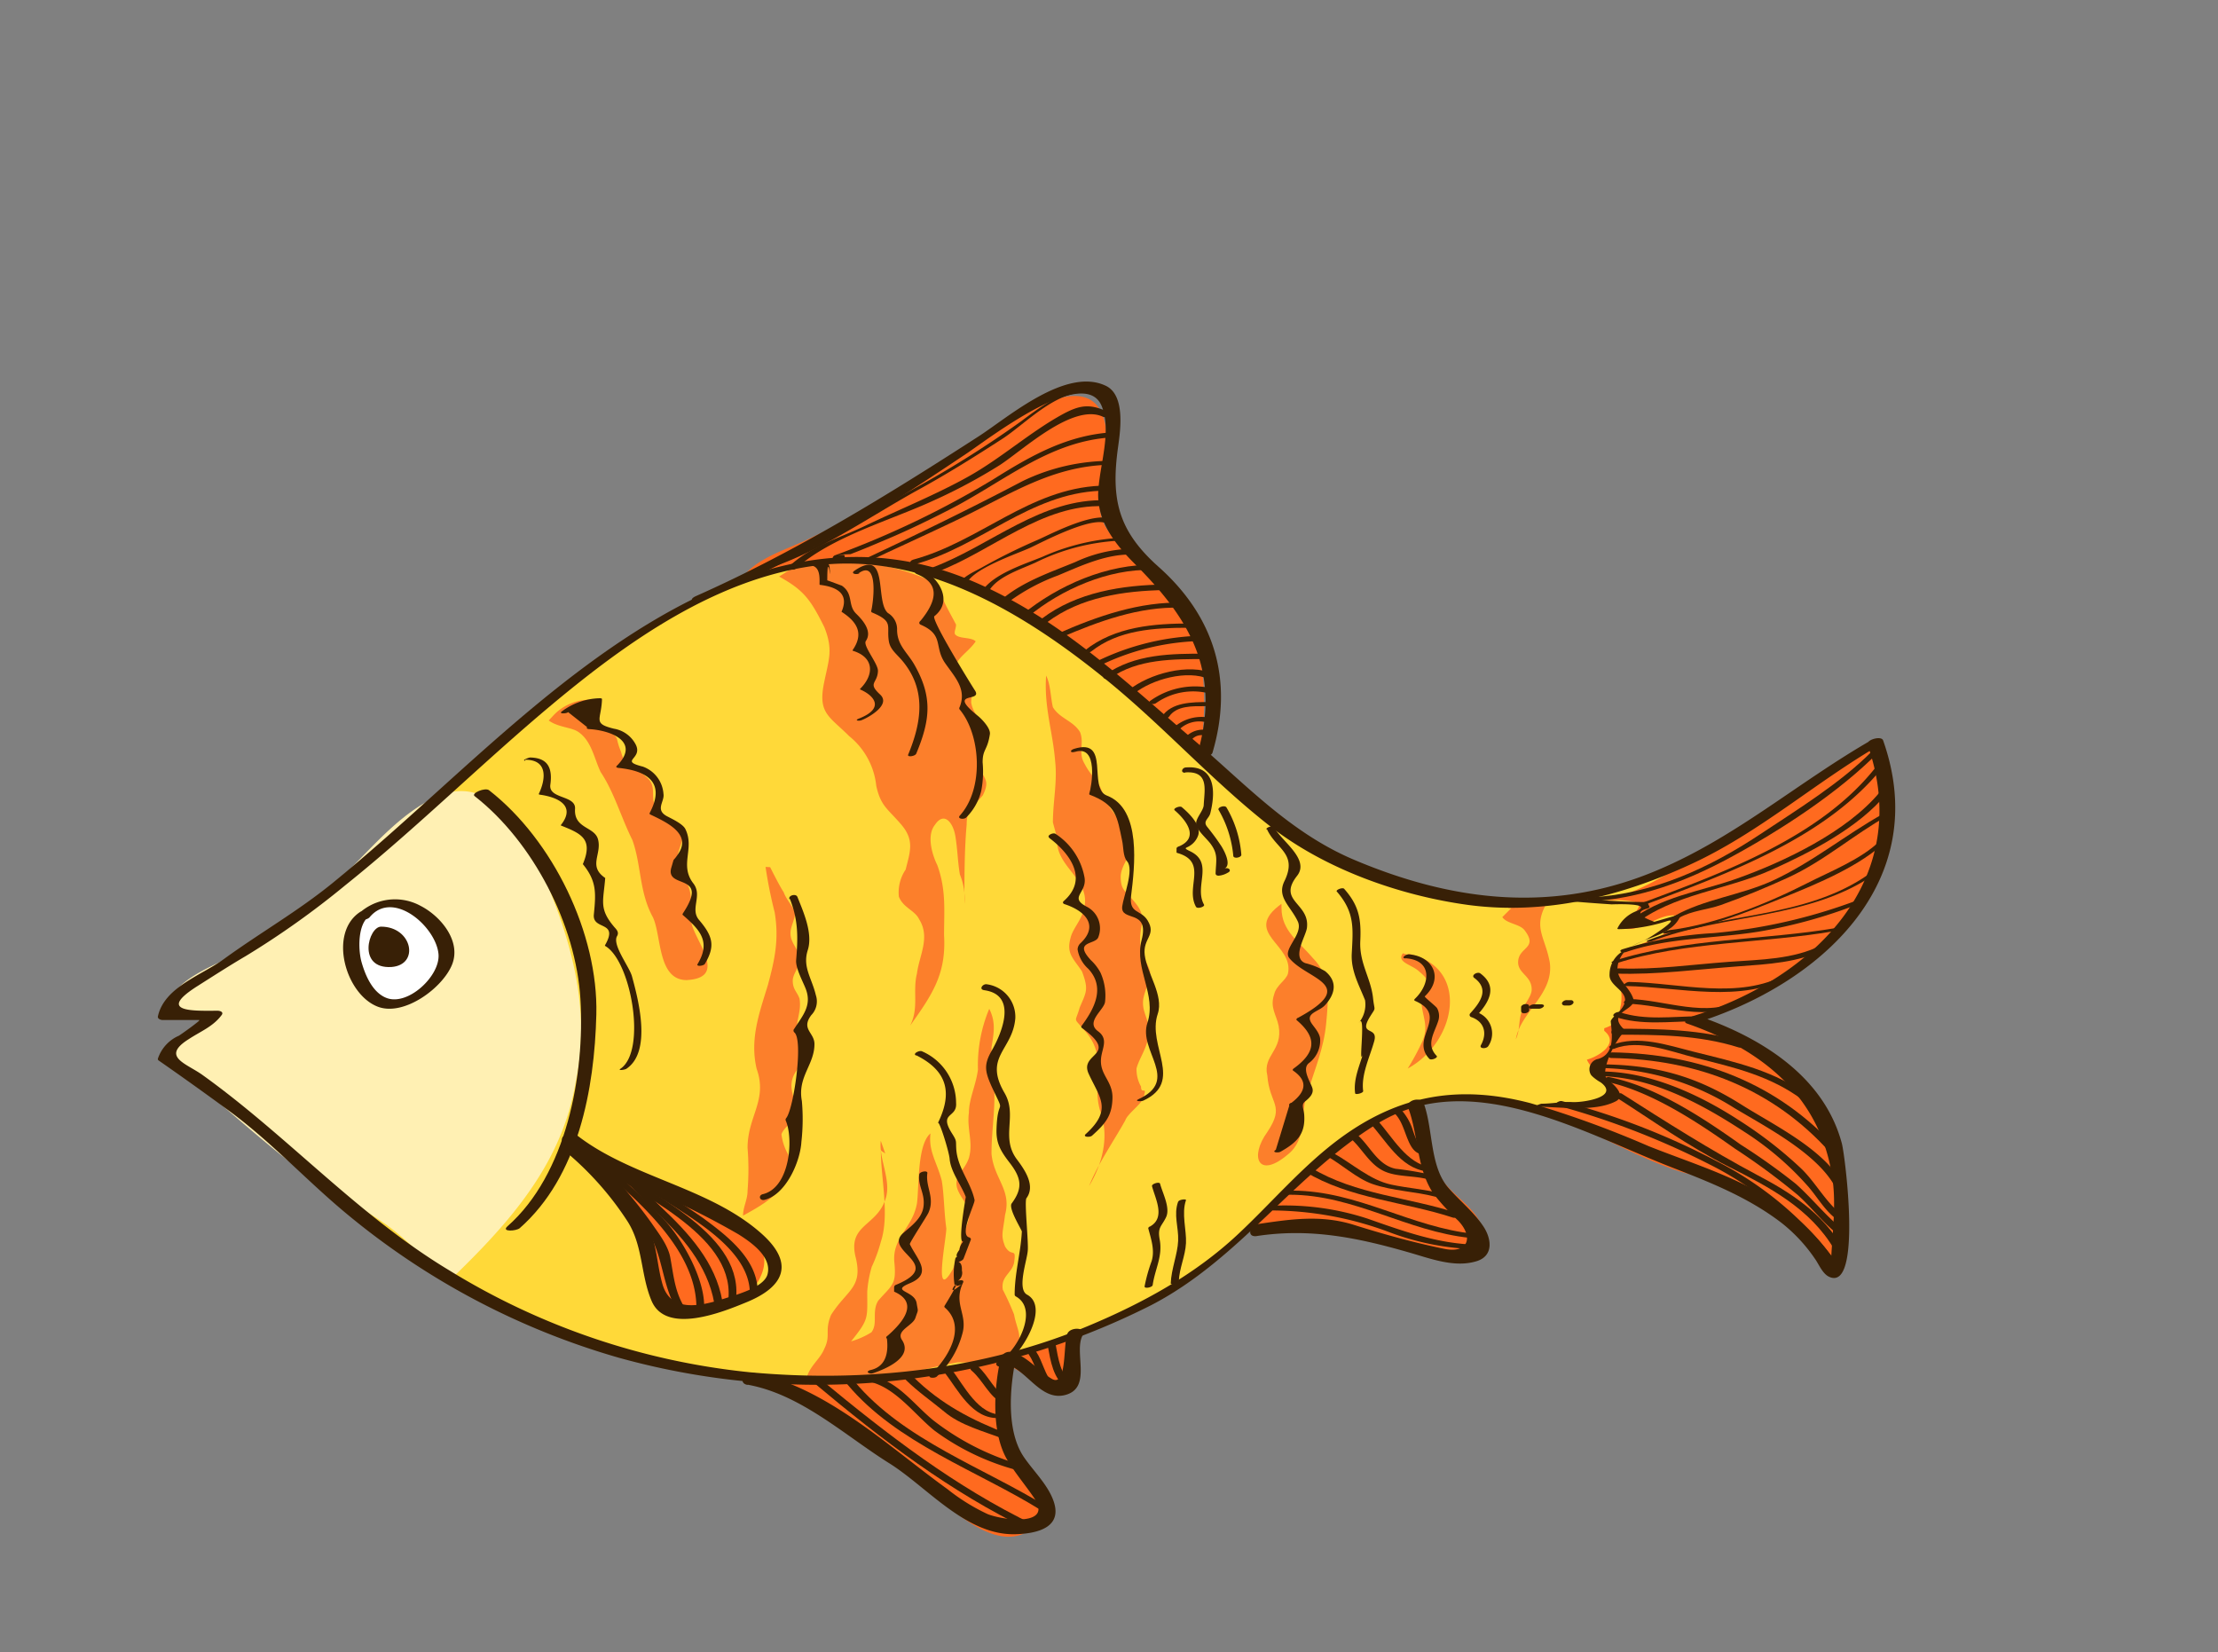 <svg id="layer1" xmlns="http://www.w3.org/2000/svg" viewBox="0 0 274.86 204.72"><rect x="0" y="0" width="274.86" height="204.72" fill="#808080" stroke="none"/><defs><style>.cls-1{fill:#ff6a1f;}.cls-2{fill:#ffd939;}.cls-3{fill:#fff0b3;}.cls-4{fill:#fc7f2b;}.cls-5{fill:#fff;}.cls-6{fill:#382006;}</style></defs><path class="cls-1" d="M92.3,71.19c2-2.27,5.51-3.2,8.11-4.5,7.46-3.57,14.6-7.11,21.42-12,5.84-4.54,16.22-10.7,15.25,1.63-.33,2.92-1.62,6.5,0,9.09s5.19,4.55,7.14,6.82c5.84,6.81,5.51,14.93,4.21,23.36h0c-2.27-.64-4.86-3.24-7.13-4.54-4.55-2.27-8.12-5.84-12.33-8.76a67.76,67.76,0,0,0-23.28-10.06c-4.22-1-7.89-1-12.89-1v.15h1.12Z"/><path class="cls-1" d="M91.65,169.92c7.14-.32,13.95-.65,20.77-2.27a68.89,68.89,0,0,0,14-4.22c1.3-.65,4.22-2.92,5.52-1.62,1.29,1,.32,4.87.32,6.17,0,1.94.32,3.57-1.3,3.89S126,169.6,124.75,169c-.65,3.89-1,7.14,1,10.71,1.3,2.92,5.52,8.11,1,10.38-3.89,1.62-8.76-2.92-11.68-5.52-3.24-2.91-6.81-6.16-10.71-8.43-3.89-2.6-8.11-4.22-12.33-6.17a1.19,1.19,0,0,0,.33,1Z"/><path class="cls-1" d="M153.63,152.73c6.16-2.28,16.22-.33,22.06,1.94,2.27,1,6.49,2.6,7.79-.65,1.3-2.92-2.6-5.19-4.22-7.13-4.22-4.55-.32-14.61-9.41-10.39A33.71,33.71,0,0,0,154,152.08Z"/><path class="cls-2" d="M232.37,92c-4.39,2.45-13.24,9-17.13,11.46-7,4.09-14.79,7.36-22.58,8.18-4.67.82-14,.07-19.86-2.38C157.64,103.85,157,100.45,147,92c-15-14.77-34.11-28.48-55.18-20-24.08,9.49-41.15,34.17-63.22,46.83-3.32,2.66-7.88,3.62-8,6.62h6c-1,2-5.89,3-6,5.44,0,0,9,6.41,13,9.58a102.4,102.4,0,0,0,30.1,22.19c26.08,12.66,61.83,11.13,85.9-5.75,10-7.38,16.4-19,28.29-20.66,5.17-1.74,17.2,2.76,22.31,4.91,11.65,4.9,17.08,5.91,23.3,11.64,4.67,4.91,4.06,9.25,4.66-2.45.82-15.83-11.06-21.44-18.35-23.91C224.7,122.08,239.13,109.67,232.37,92Z"/><path class="cls-3" d="M20.65,125c.84-4.2,7.56-5.82,10.64-7.78,4.48-2.8,8.12-6.13,12.05-9.49,3.08-3.08,6.44-7,10.64-8.94,7.84-3.64,12.32,6.73,14.56,12.61,2.8,7.28,4.48,14.84,2.8,22.69-1.68,10.08-8.12,17.36-15.4,24.37-3.08-2-5.32-4.77-8.12-6.73s-5.89-3.64-8.69-5.32c-5.88-4.2-11.48-9.52-17.08-14-3.64-2.8,1.4-3.77,3.36-6.85a24,24,0,0,0-4.48-.13h.56Z"/><path class="cls-4" d="M68,89.28c1.12.84,2.8.84,3.64,1.4,1.68,1.12,2,3.36,2.8,5,1.68,2.52,2.52,5.6,3.92,8.4,1.12,3.08.84,6.45,2.52,9.53,1.12,2.24.56,7.84,4.21,7.84,5.32-.28.84-5,.56-7.28-.29-1.4.28-2.52-.29-4.2-.55-1.4-1.39-2-1.39-3.93.27-1.4,1.12-2.51.27-3.64s-2.52-1.12-3.08-2.52.28-2.52-1.12-3.64c-1.4-1.4-2.52-.84-3.08-3.08-.84-2,0-1.4-1.68-2.8-1.68-1.12-2.52-1.12-2-3.64a6.14,6.14,0,0,0-4.76,2Z"/><path class="cls-4" d="M94.87,107.43A55.72,55.72,0,0,0,96,113.06c.56,3.36,0,5.89-.84,9-1.12,3.64-2.24,6.73-1.4,10.37,1.4,3.92-1.12,5.89-1.12,9.81a33.69,33.69,0,0,1,0,5.32c0,1.12-.56,2-.56,3.08,3.08-1.68,6.44-3.63,5.6-7.56a6.69,6.69,0,0,1-.84-2.52c.28-.84,1.4-1.4,1.68-2.52.28-1.68-.84-2.8-.28-4.48.28-.84,1.12-1.68,1.4-2.52,0-1.12-.84-1.68-.84-2.8-.28-1.68.56-2.8.28-4.48-.28-.84-.84-1.12-.84-2.24,0-.84.84-1.68.84-2.52,0-1.4-1.12-2-1.12-3.36,0-.84.56-1.68.56-2.52-.28-.84-1.12-1.71-1.4-2.55-.56-.84-1.68-3.11-1.68-3.11Z"/><path class="cls-4" d="M96.55,71.45c3.08,1.68,3.92,2.89,5.6,6.26,1.12,2.8.56,4,0,6.76-.84,3.93.56,4.23,3.08,6.75a9.12,9.12,0,0,1,3.36,6.17c.56,2.52,1.4,2.81,3.08,4.77s1.12,3.36.56,5.6a5.05,5.05,0,0,0-.84,3.36c.56,1.4,2,1.69,2.52,2.81,1.4,2.24,0,4.48-.28,6.72-.56,2.24.28,4.2-.84,6.44,2.8-3.92,4.48-6.44,4.2-11.2,0-3.08.28-5.6-.84-8.69-.56-1.12-1.4-3.63-.28-5,1.12-1.68,2.24-.28,2.52,1.41s.28,3.08.56,4.75a7.75,7.75,0,0,1,.56,3.65c0-3.09,0-6.73.28-9.81,0-2,.84-2.24,2-3.64,1.12-2.24-.28-2-.28-3.92,0-1.4,1.12-2.52.84-3.92-.56-1.4-1.68-2-2-3.64,0-.84.28-1.4,0-2s-1.4-.56-1.68-1.12c-1.12-2,1.12-2.8,2.24-4.48-.56-.56-2-.28-2.52-.84-.28-.28.28-1.12,0-1.4-.56-1.12-2.24-3.92-2-4.76a27.43,27.43,0,0,0-9-2.71c-2.52-.28-7.84-.34-9.8.66h.56Z"/><path class="cls-4" d="M131,103.84c-.28,3.64,4.2,5,3.36,8.69-.28,1.4-1.4,2.52-1.68,3.64-.56,2,.28,2.52,1.4,4.2.84,2.24.56,2.52-.28,4.48-.56,2-.84,1.12.56,2.8,3.08,3.36.84,6.44,2,10.08,1.12,3.08.28,6.44-1.4,9.25,1.12-2.81,3.08-5.61,4.48-8.13.28-.84,2-2,2.24-2.8.56-1.68-.28-.28-.28-1.4a4.34,4.34,0,0,1-.56-2.24c.28-1.12,1.12-2.24,1.4-3.64.56-2.24-.84-3.08-.56-5,.28-1.4.84-2,.84-3.36-.28-1.12-1.12-2-1.12-2.8-.56-2.8,1.12-3.64-.84-5.88-1.12-1.4-1.68-1.4-1.68-3.08,0-1.41,1.4-2.81,1.4-3.93-.28-2-3.08-4.48-3.64-6.44-.56-1.68-1.4-2-2.24-3.64-.84-1.4,0-2.52-.56-3.92-.84-1.4-2.52-1.68-3.36-3.08-.28-1.12-.28-2.8-.84-3.92-.28,3.92.84,7,1.12,10.64.28,2.52-.28,5-.28,7.56Z"/><path class="cls-4" d="M109.15,141.37c-.28,2.24,1.4,5,.56,7.28-1.12,3.37-4.76,3.09-3.64,7.29.84,3.64-1.12,3.92-3.08,7-.84,2,0,2.52-.84,4.2-.56,1.4-2,2.24-2.24,3.92,5.06-.27,8.08.36,11.76-.56a63.49,63.49,0,0,1,7-1.68c2.24,0,5.88.28,7.29-2,.83-1.12,0-2.24-.29-3.92a32.85,32.85,0,0,0-1.4-3.08c-.27-1.68,1.12-2,1.4-3.36.29-2-.28-.56-1.12-2-.55-1.4-.28-1.68,0-3.92.84-3.09-1.4-4.49-1.68-7.57,0-3.08.57-5.88.28-9,0-1.4-.28-2.52-.28-4.2.28-1.68.57-3.08-.28-4.76a18.09,18.09,0,0,0-1.4,7.56c-.28,2-1.12,3.64-1.12,5.32-.28,2,.56,3.64,0,5.6-.56,1.68-2,2.25-1.4,3.92.84,2,2,2,1.12,4.49-.56,1.4-1.12,3.92-1.68,5.32-2.52,4.48-.84-3.64-.84-5-.28-2-.28-4.21-.56-5.89-.56-2.24-1.68-3.64-1.4-5.88-1.68,1.4-1.4,6.72-1.68,8.69-.56,3.08-3.08,4.2-2.8,7.28.28,2.8-.28,2.8-2,4.76-.84,1.4,0,2.8-.84,3.92a10,10,0,0,1-2.52,1.12c2.24-2.8,2-2.8,2-6.16a14.45,14.45,0,0,1,.56-3.08,18.47,18.47,0,0,0,1.12-3.08c1.12-3.36,0-7.85,0-11.49,0,.28.28.28.56.56Z"/><path class="cls-4" d="M158.8,112c-5,3.64,1.64,5,.8,8.68-.28.84-1.42,1.4-1.7,2.52-.56,1.68.27,2.52.55,3.92.56,3.08-2,3.64-1.4,6.16.28,3.64,2.24,3.64,0,7-2.24,3.08-1.12,5.88,2.52,2.8,2.53-2,1.4-5,2.53-7.84.84-2.8,1.95-5.32,2.24-8.4s.59-5.88-1.65-8.12c-1.68-2-3.88-3.36-3.88-6.16Z"/><path class="cls-4" d="M173.85,118.13c-.84,1.12,1.12,1.4,2,2.24,2,1.68.56,1.4.28,3.36,0,2.24,1.12,3.36,0,5.6a30.54,30.54,0,0,1-1.68,3.08c6.16-3.36,7.84-12.88-.28-14.28a.87.87,0,0,1,.56.28Z"/><path class="cls-4" d="M186.17,113.65c.56.84,2.24.84,2.8,1.68,1.68,2.24-.84,2-.84,3.92,0,1.4,1.68,1.68,1.68,3.36,0,.84-.84,1.68-1.12,2.52-.56,1.12-.28,2.52-.84,3.64.56-3.36,4.76-5.6,4.2-9.52-.56-3.08-2-4.2-.56-7a9.15,9.15,0,0,0-4.76,0c0,.28.28.28.56.28Z"/><path class="cls-1" d="M196.8,110.54c2,2.27,7.62-1,9.89-2.27A116.36,116.36,0,0,0,225.1,96.91c2.59-1.62,4.82-3.24,7.42-4.86,1,2.27.95,5.51.95,7.78a17.59,17.59,0,0,1-2.61,10.71c-4.54,7.47-12.33,12.33-20.12,15.58,6.16,3.24,13.3,6.16,16.22,13.3,1.62,3.9,2.27,13.63.65,17.85-2.27.32-2.6-2.6-3.57-4.22a20.09,20.09,0,0,0-4.87-4.22c-3.24-1.94-7.14-2.59-10.71-3.57-6.16-1.94-12.33-5.84-18.49-8.11,2.27,0,5.84,0,7.79-.65,4.54-1-.13-2.92-1.11-5.19,1.3-.33,4.15-1.95,2.15-3.57v-.32c2-.65,1.75-1.63,2.07-2.92.33-2.28-.58-2.92-.58-4.55,0-3.57,6.84-2.59,7.49-6.49-2.27-.32-4.2,2-6.47,1.62,1.62-2.92,3.42-3.24-.8-3.56a7,7,0,0,1-3.71-.65Z"/><path class="cls-1" d="M69.91,142.34c2.27-.32,4.54,3.25,5.84,4.55A16.46,16.46,0,0,1,79.32,154c.65,2.28.65,5.19,2.27,6.82,2.92,3.24,11,1.3,12.65-2.6,2.6-5.51-6.16-8.43-9.73-9.41-4.54-1.62-9.09-5.51-13.63-6.16Z"/><path class="cls-5" d="M45.23,113.25c-1,.41-1.64,2.49-1.64,4.16,0,4.16,3,7.92,5.91,6.82,13.44-5.18,0-16.56-4.6-10.57Z"/><path class="cls-6" d="M44.64,113c-4,2.63-1.82,10.23,2.18,11.75,3.24,1.24,8.06-2.33,9.21-5.24s-1.44-6-3.92-7.26a6.6,6.6,0,0,0-8.1,1.42H45.8l.32-.42c.51-.65-1.42-.47-1.78,0l-.33.42c-.52.66,1.42.44,1.79,0,2.9-3.51,8.24,1.17,8.54,4.56.24,2.69-3.77,6.45-6.43,5.44-1.76-.67-2.66-2.85-3.12-4.5-.4-1.47-.49-4.67,1-5.67C46.91,112.79,45.22,112.61,44.64,113Z"/><path class="cls-6" d="M47.22,114.83c-1.56,0-3,5.26,1.29,5C52.05,119.57,51.09,114.83,47.22,114.83Z"/><path class="cls-6" d="M231.78,91.79c-9,5.19-16.66,11.93-26.29,16-12.77,5.45-25.33,4-37.77-1.28-7.93-3.38-13.44-9.41-19.87-14.89-8.85-7.53-16.71-15.16-27.62-19.72-19.8-8.29-38.3,2.73-53.4,15.13-8.76,7.2-16.82,15.21-25.6,22.38-4.28,3.49-9,6.18-13.45,9.41-2.69,2-7.41,3.46-8.21,7.12-.07.32.36.46.58.46h4.52c.31,0-2.34,1.85-2.49,1.94a4.72,4.72,0,0,0-2.61,2.84.21.21,0,0,0,.07.22q4.31,3,8.55,6.11c5.31,3.86,9.69,8.69,14.74,12.88a92.77,92.77,0,0,0,33.72,17.85,91.75,91.75,0,0,0,66-6.5c11-5.69,17.71-16.19,28.11-22.54,11.46-7,25.39,1.17,36.36,5.44,4.81,1.87,9.51,3.73,13.64,6.89a19.86,19.86,0,0,1,4.16,4.47c.49.69.93,1.84,1.75,2.22,4.1,1.9,2-14.89,1.58-16.51-2.21-8.33-10-13.12-17.66-15.77l-.65.89c15.63-4.8,29.62-17.5,23.42-35.08-.22-.63-2.14-.06-1.93.52,5.86,16.61-6.61,29-21.73,33.68-.2.06-1.35.64-.66.88,9.28,3.23,16.61,9,18.05,19.28.45,3.17,0,6.53-.16,9.72a11.86,11.86,0,0,1-.22,1.78c.37-1.76,1.86.42.75-1.23a26.29,26.29,0,0,0-8.75-8.19c-4.45-2.67-9.61-4.25-14.41-6.16a126.37,126.37,0,0,0-14.62-5.32c-8.81-2.31-16.26-1.08-23.67,4.39-4.62,3.42-8.41,7.93-12.59,11.84-5.33,5-11.77,8.52-18.47,11.33-13.2,5.54-28,7.09-42.13,5.77a87.93,87.93,0,0,1-37.15-12.62c-11.25-6.76-20-16.63-30.59-24.22-2-1.43-5.18-2.24-1.69-4.43,1.52-1,3-1.54,4.09-3,.26-.37-.22-.52-.51-.52-2.78,0-7.77.27-2.46-3.08,1.94-1.23,3.94-2.52,5.92-3.68a106,106,0,0,0,12.36-8.79c8.85-7.09,16.9-15.11,25.6-22.38,9.4-7.85,20.4-15.66,32.84-17.25,13.56-1.73,26.39,6.38,36.37,14.58,6.85,5.64,12.85,12.32,19.85,17.78,6.81,5.3,16,8.54,24.41,9.7,9.57,1.3,18.92-1,27.6-5,8.5-3.89,15.48-10.18,23.53-14.84C234.08,91.64,232.36,91.45,231.78,91.79Z"/><path class="cls-6" d="M58.81,98.65c7.27,5.67,12.57,16,13.12,25.17.56,9.35-1.72,21.69-9.05,28.15-.81.72,1.12.59,1.53.22,7.27-6.41,9.26-17.23,9.49-26.48.25-10-5.37-21.6-13.29-27.78-.49-.39-2.25.37-1.8.72Z"/><path class="cls-6" d="M70.44,143a38.63,38.63,0,0,1,7.22,8.19c2.06,3.08,1.69,6.71,3.08,10,1.78,4.24,8.78,1.41,11.63.24,5-2,6.12-5,1.83-8.71-6.48-5.65-16.11-6.84-22.82-12.13-.47-.37-2,0-1.71.82l.55,1.29c.37.86,2.29.3,1.93-.52l-.55-1.29-1.71.82c3.65,2.88,8.48,4.6,12.63,6.65a97.85,97.85,0,0,1,9,4.6c1.45.92,4.22,2.78,3.58,5-.48,1.59-3.84,2.48-5.17,2.91-2.91.93-6.76,1.94-7.83-1.72-.65-2.23-.67-4.56-1.57-6.74-1.65-4-5.31-7.73-8.61-10.48C71.27,141.32,69.59,142.27,70.44,143Z"/><path class="cls-6" d="M92.64,171.59c6.6,1.19,12,6.25,17.5,9.7,4.74,2.94,9.55,9,15.7,8.83,2.86-.08,6-.91,4.63-4.35-.75-1.9-2.41-3.5-3.56-5.17-2.25-3.25-1.78-8.74-1-12.37l-1.3.81c2.63.63,4.33,4.65,7.42,3.82,3.34-.9,1-5.29,2.13-7.38.53-1-1.43-1.08-1.86-.27-.6,1.14,0,6.86-2,5.63-1.78-1.07-3-2.8-5-3.3a1.13,1.13,0,0,0-1.3.81c-.83,3.61-1.17,9.06.76,12.45,1,1.71,2.29,3.2,3.4,4.84,2.32,3.45-3.56,2.83-5.74,2a24.65,24.65,0,0,1-5-3.1c-7.18-5.17-15.16-12.79-24.13-14.42-1-.18-1.94,1.26-.65,1.5Z"/><path class="cls-6" d="M155.74,153.17c6.57-1,12.42.18,18.75,2,2.71.76,5.77,2,8.58,1.09,2.05-.7,1.73-2.78.79-4.23-1.18-1.81-3-3.25-4.42-4.89-2.27-2.68-1.84-7.22-3-10.4-.35-.92-2.27-.38-1.94.52,1.32,3.52,1,7.57,3.2,10.75a29.7,29.7,0,0,0,3,3.25c1.95,2.05,1.24,4.09-1.69,3.5-3.76-.76-7.67-1.85-11.31-3-4-1.23-7.71-.69-11.79-.08-1.08.17-1.46,1.69-.15,1.49Z"/><path class="cls-6" d="M87,74.43a194.56,194.56,0,0,0,21.91-11.18c3.66-2.24,7.23-4.61,10.8-7,2.77-1.84,14.8-11.22,16.85-5.84,1.19,3.11-.27,7.17-.46,10.43-.22,3.75,2.12,6.64,4.61,9.12,7,7,10.62,13.54,7.63,23.63-.15.51,1.75.24,1.91-.3,2.66-9,.26-16.89-6.69-23.06-5-4.46-5.92-8.34-5-14.88.29-2.07.9-6.38-1.52-7.54-4.94-2.37-12.07,3.88-15.76,6.26-11.34,7.32-22.62,14.28-35,19.78-1.24.55-.07.9.71.56Z"/><path class="cls-6" d="M101,171.47c8.35,7,16.7,13.37,26.57,18.14.4.19,1.12-.39.56-.65-9.81-4.74-18.09-11.14-26.39-18-.33-.28-1.17.2-.74.55Z"/><path class="cls-6" d="M105,171.54c6.07,7.28,16.09,10.69,24,15.6.24.15,1.05-.24.9-.33C122,181.9,112,178.49,105.9,171.2c-.16-.18-1.07.15-.91.34Z"/><path class="cls-6" d="M108.21,171.34c3,.93,5.2,4,7.58,5.93a30.28,30.28,0,0,0,10.13,4.88c.4.13,1.14-.45.56-.64a31.93,31.93,0,0,1-10.82-5.5c-2.2-1.78-4.1-4.44-6.89-5.31-.41-.13-1.14.46-.56.64Z"/><path class="cls-6" d="M112.26,171c1.46,1.45,3.17,2.62,4.75,3.93,2,1.7,4.91,2.44,7.34,3.37.36.14,1.13-.38.57-.59-4.49-1.73-8.31-3.69-11.77-7.11-.28-.28-1.2.1-.89.4Z"/><path class="cls-6" d="M117,170c1.76,2.28,3.47,5.91,6.84,5.72.29,0,1-.47.41-.44-3,.17-4.79-3.6-6.35-5.62-.16-.21-1.08.11-.9.34Z"/><path class="cls-6" d="M120.37,169.82c1.48,1.23,2.17,3.29,4,4.14.4.19,1.11-.39.56-.65-1.69-.79-2.42-2.89-3.81-4.05-.33-.28-1.17.2-.74.56Z"/><path class="cls-6" d="M127.48,167.83c.88,1.3,1.08,2.89,2.15,4.08.21.24,1.13-.1.89-.37-1.06-1.18-1.27-2.78-2.14-4.08-.17-.26-1.11.06-.9.37Z"/><path class="cls-6" d="M129.85,166.83c.34,1.83.66,4,2.29,5.14.26.19,1.16-.2.77-.47-1.51-1.06-1.78-3.25-2.1-4.93-.06-.33-1-.1-1,.26Z"/><path class="cls-6" d="M157.72,150A42,42,0,0,1,172,152.63,33,33,0,0,0,183,154.81c.37,0,1-.58.36-.57-4.88,0-9.36-1.64-13.9-3.23a33,33,0,0,0-11.4-1.61c-.38,0-1,.57-.37.57Z"/><path class="cls-6" d="M159.81,148.05c8,0,14.53,4.55,22.37,5.35.28,0,1.14-.44.61-.49-8-.81-14.48-5.34-22.59-5.37-.33,0-1,.5-.39.51Z"/><path class="cls-6" d="M161.72,145.19c5.56,3.38,12.3,3.71,18.37,5.71.32.1,1.14-.36.59-.54-6-2-12.69-2.3-18.19-5.64-.28-.17-1.17.23-.77.47Z"/><path class="cls-6" d="M164.35,143.23c1.87,1,3.73,2.8,5.75,3.5,2.54.87,5.21.9,7.79,1.57.24.07,1.1-.31.79-.39-2.05-.53-4.18-.67-6.26-1.11-2.62-.55-4.86-2.62-7.17-3.9-.25-.14-1.05.25-.9.33Z"/><path class="cls-6" d="M167.35,141.05c1.44,1.27,2.29,3.11,4,4s4.08.55,6,1.21c.32.11,1.13-.36.58-.55a41.33,41.33,0,0,0-5-.88c-2.21-.47-3.15-2.81-4.71-4.19-.27-.24-1.18.14-.9.38Z"/><path class="cls-6" d="M169.75,139.15c2.05,2.23,3.75,5.56,7,6,.27,0,1.13-.41.6-.49-3.11-.46-4.8-3.82-6.74-5.92-.21-.23-1.13.12-.9.36Z"/><path class="cls-6" d="M172.74,137.89c.95.86,1.26,2.25,1.75,3.39.35.83.84,1.71,1.84,1.77.25,0,1.12-.43.6-.46-1.08-.08-1.49-1.57-1.81-2.41a6.91,6.91,0,0,0-1.47-2.65c-.23-.2-1.12.16-.91.36Z"/><path class="cls-6" d="M71.78,142.93c3.84.46,6.56,4.56,9.23,7,3.43,3.13,6.68,6.85,7.5,11.54,0,.18,1,0,1-.26-.83-4.77-4.14-8.38-7.55-11.6-2.66-2.51-5.46-6.56-9.34-7-.22,0-1,.33-.8.36Z"/><path class="cls-6" d="M87.26,161.82c0-3.38-2.59-8.06-4.83-10.54a120.82,120.82,0,0,0-9.77-9.15c-.19-.17-1,.21-.91.33,5.39,4.76,14.58,11.58,14.55,19.62,0,.15,1,0,1-.26Z"/><path class="cls-6" d="M85.17,162.54c-1.54-2.2-1.64-4.2-2.11-6.73-.28-1.51-1.47-3-2.32-4.25a53.3,53.3,0,0,0-8.11-9c-.25-.23-1.16.14-.9.38a59.25,59.25,0,0,1,8.12,9c2.54,3.46,2,7.56,4.42,11,.19.27,1.13,0,.9-.37Z"/><path class="cls-6" d="M93.89,159.81c-.17-3.92-3.87-6.73-6.75-8.86a100.48,100.48,0,0,0-11.46-6.88c-.27-.15-1.16.25-.76.47,3.33,1.85,6.68,3.66,9.86,5.77s8,5.41,8.14,9.76c0,.31,1,.11,1-.26Z"/><path class="cls-6" d="M91.24,160.64c.57-8.18-11.56-12.94-16.81-17.13-.24-.19-1.12.19-.91.36,5.15,4.1,17.32,8.93,16.76,16.91,0,.34.94.13,1-.14Z"/><path class="cls-6" d="M136.78,48.68c-3.65-1.55-7.59,1.56-10.36,3.61a129.91,129.91,0,0,1-13.5,8.46c-5.44,3.08-11.89,7.43-17.82,9.42-.66.22,0,.33.33.21,6.37-2.14,12.34-6.35,18.23-9.61,3.66-2,7.21-4.22,10.72-6.5,3-2,7.56-6.93,11.49-5.26.26.11,1-.29.91-.33Z"/><path class="cls-6" d="M137.2,51c-2.15-1-3.42-.8-5.49.32-4,2.18-7.59,5.42-11.63,7.69s-8.71,4.15-13,6.21c-3.2,1.51-6.42,2.4-9.1,4.79-.49.43.27.78.64.45,4.51-4,11.68-5.94,17.13-8.46a68.09,68.09,0,0,0,8.12-4.35c2.86-1.84,9.1-7.75,12.82-6,.4.19,1.11-.4.55-.66Z"/><path class="cls-6" d="M137.88,53.57c-5.58.33-10.08,2.87-14.73,5.79a113.63,113.63,0,0,1-19.7,9.46c-.31.12-.4.61,0,.61h.6c.41,0,1-.68.35-.68-1,0-.7,0,1-.08,1.58-.6,3.14-1.27,4.7-1.93,2.57-1.09,5.09-2.32,7.57-3.59,6.59-3.36,12.35-8.49,20.05-8.94.52,0,.77-.67.11-.64Z"/><path class="cls-6" d="M137.72,57.11a25,25,0,0,0-11,2.51c-6.37,3.35-12.81,6.48-19.33,9.54-.62.29,0,.53.36.34,3.85-1.81,7.73-3.56,11.56-5.41,6-2.92,11.09-6.29,18-6.49.32,0,1-.51.39-.49Z"/><path class="cls-6" d="M136.38,60.19c-8.82.37-15,6.94-23.21,9.16-.59.16-.44.75.15.59,8.1-2.19,14.3-8.76,23-9.12.52,0,.77-.66.11-.63Z"/><path class="cls-6" d="M137.09,62c-8-.3-14.28,5.56-21.37,8.26-.61.23-.07.79.44.6,6.76-2.58,13-8.41,20.6-8.13.49,0,1-.7.33-.73Z"/><path class="cls-6" d="M138.27,64.73c-1.62-2-8.15,1.52-9.7,2.18a73.47,73.47,0,0,0-6.89,3.41c-.79.45-2.63,1.23-2.92,2.22-.1.33.87.2,1-.12.56-1.89,6.39-3.84,7.88-4.53s8.45-4.4,9.78-2.79c.2.25,1.13-.08.89-.37Z"/><path class="cls-6" d="M139.34,66.62A27.45,27.45,0,0,0,129.18,69c-2.22.91-6,2.09-7.42,4.17-.05.08.79,0,.95-.18,1.15-1.63,3.88-2.48,5.62-3.28A26.5,26.5,0,0,1,138.71,67c.19,0,1.09-.39.63-.38Z"/><path class="cls-6" d="M141,68a17.39,17.39,0,0,0-7.75,1.65c-3.06,1.26-6.32,2.35-8.92,4.47-.51.41.26.8.65.48a24.48,24.48,0,0,1,6.13-3.29c3-1.26,6.24-2.79,9.57-2.57.5,0,1-.69.32-.74Z"/><path class="cls-6" d="M143.1,70c-5.82-.17-12,2.52-16.46,6.19-.45.37.51.46.79.22,4.07-3.38,9.95-5.94,15.31-5.78.42,0,1-.61.36-.63Z"/><path class="cls-6" d="M144.46,72.43c-5.35.06-11,.94-15.35,4.23-.53.4.25.75.64.46,4.17-3.14,9.54-3.91,14.63-4,.56,0,.73-.73.08-.73Z"/><path class="cls-6" d="M146.69,74.69c-5.43-.19-10.75,1.68-15.66,3.85-.61.27-.06.69.4.48,4.66-2,9.74-3.89,14.91-3.71.42,0,1-.6.35-.62Z"/><path class="cls-6" d="M147.61,77.26c-4.61,0-9.43.37-13.17,3.34-.43.34.54.33.77.14,3.4-2.7,7.84-2.94,12-2.95.34,0,1-.53.38-.53Z"/><path class="cls-6" d="M149.27,78.77A31.21,31.21,0,0,0,135.82,82c-.59.3-.06.75.41.51a30.05,30.05,0,0,1,12.93-3.08c.53,0,.76-.66.11-.65Z"/><path class="cls-6" d="M149.56,81c-4.37,0-8.94,0-12.65,2.65-.54.38.26.67.63.41,3.49-2.45,7.84-2.38,11.93-2.39.54,0,.75-.67.09-.67Z"/><path class="cls-6" d="M150.39,83.5c-3.06-1.38-8,0-10.49,2-.51.41.27.75.64.45,2.22-1.78,6.61-3,9.3-1.79.4.19,1.11-.4.55-.65Z"/><path class="cls-6" d="M150.7,85.42a9.53,9.53,0,0,0-8.09,1.38c-.55.36.27.58.62.35a8,8,0,0,1,6.9-1.14c.35.12,1.13-.39.57-.59Z"/><path class="cls-6" d="M149.71,87c-1.92,0-4.57,0-5.74,1.83-.22.35.74.23.89,0,.92-1.42,3-1.32,4.46-1.32.33,0,1-.5.39-.5Z"/><path class="cls-6" d="M149.81,88.92a5.18,5.18,0,0,0-4.58,1.44c-.4.4.55.4.78.17a3.55,3.55,0,0,1,3.21-1.08c.31.06,1.14-.44.59-.53Z"/><path class="cls-6" d="M149,90.42a3,3,0,0,0-2,.83.27.27,0,0,0,.12.45.7.7,0,0,0,.69-.18,1.56,1.56,0,0,1,1.05-.42c.54,0,.75-.71.09-.68Z"/><path class="cls-6" d="M194.21,111.65q2.76.24,5.52.42s5.3-.22,3.1.82a4.32,4.32,0,0,0-2.39,2.15c-.05.09.11.1.16.1a20.2,20.2,0,0,0,6-1c1.78-.52-2.06,2.06-2.91,2.43a21,21,0,0,0-2.59,1.31,3.34,3.34,0,0,0-1.64,2.86c-.14,1.75,3.33,2.2,1.26,4.54-.13.15-1.14,1-1.11,1.31.15,1.58.55,4-1.55,4.63a1.31,1.31,0,0,0-.95,1.89c.11.28,1,.9,1.23,1,2.49,1.84-2.2,2.53-3.47,2.46s-2.53.2-3.81.2c-.19,0-1.1.38-.63.38,2.91,0,7.15.68,9.79-.67,1.44-.74-.43-2.28-1-2.69-1.09-.84,1-5.05,2.15-6,.05,0,.07-.07,0-.12-2.58-2.38,1.65-2.43,1-4-.68-1.8-2.62-2.52-1.67-4.77,1.21-2.91,6.22-2.26,7.54-5.4.08-.18-.46-.07-.51-.06l-2.72.79q-3-1.09-.8-1.66s.24-.11.21-.19l-.26-.54c0-.06-.11-.06-.17-.06-3.08,0-6.13-.27-9.2-.53-.19,0-1.1.34-.63.38Z"/><path class="cls-6" d="M196.9,111.72c6.32-.35,12-2.47,17.52-5.46,6.2-3.35,13.37-8,18.32-13,.39-.4-.56-.37-.77-.15-3.84,3.89-9.31,7.26-13.83,10.26-6.28,4.17-13.25,7.39-20.87,7.82-.34,0-1,.57-.37.53Z"/><path class="cls-6" d="M203.89,112.1c10.3-3.89,22.72-8.34,29.71-17.39a1.28,1.28,0,0,0-1,.17c-6.82,8.84-19,13.23-29.08,17-.64.24,0,.34.33.21Z"/><path class="cls-6" d="M202.51,114.61c4.79-3.81,11.52-4.34,17-6.81,4.86-2.18,10.8-5.23,14.23-9.39.39-.46-.54-.56-.79-.25-4.06,4.91-11.87,8.64-17.76,10.73-4.6,1.63-9.42,2.2-13.34,5.32-.51.41.28.68.63.4Z"/><path class="cls-6" d="M208.11,113.72c1.53-.87,3.52-1,5.15-1.57,2.79-1,5.58-2.14,8.28-3.38,4.54-2.08,8.09-5.29,12.38-7.68.57-.32-.3-.38-.58-.23-4.69,2.62-8.74,6-13.69,8.28-3.86,1.77-8.5,2.3-12.12,4.35-.57.32.3.38.58.23Z"/><path class="cls-6" d="M206.33,115.68c5.15-.6,10-2.57,14.82-4.52,4.06-1.65,9.47-3.87,12.66-7,.21-.21-.71-.1-.87.07-2.34,2.28-6.17,3.77-9.06,5.25-5.06,2.58-11.5,5.14-17.13,5.8-.25,0-1.05.47-.42.39Z"/><path class="cls-6" d="M204.66,116.65c9-3.48,19.71-2.67,27.87-8.47.18-.13-.69,0-.87.1-8,5.66-18.51,4.8-27.32,8.19-.65.25,0,.31.32.18Z"/><path class="cls-6" d="M201.44,118c5.28-1.83,11-1.67,16.43-2.54a61.94,61.94,0,0,0,13.39-3.82c.64-.25.05-.52-.37-.36a67.54,67.54,0,0,1-18.52,4.35,47.52,47.52,0,0,0-11.3,2c-.64.22,0,.5.37.36Z"/><path class="cls-6" d="M200.32,119.37c8.44-2.73,18.32-2.46,27.09-4,.4-.07.85-.5.17-.38-9,1.54-18.86,1.26-27.6,4.09-.65.22,0,.37.34.25Z"/><path class="cls-6" d="M200.23,120.65c5.08.16,10.13-.53,15.19-.9,3.62-.27,7.46-.45,10.75-2.13.59-.3.06-.75-.41-.51-3.51,1.79-7.65,1.8-11.5,2.08-4.57.33-9.09,1-13.68.81-.43,0-1,.63-.35.65Z"/><path class="cls-6" d="M201.49,122.19c6.69.12,14.21,2.21,20.42-1.21.57-.31-.3-.4-.58-.24-5.82,3.21-13.16,1.06-19.45.94-.34,0-1,.49-.39.51Z"/><path class="cls-6" d="M201.5,124.37c4.79.13,10.24,2.43,14.73-.2.57-.33-.28-.49-.6-.3-4,2.37-9.4,0-13.76-.07-.38,0-1,.55-.37.57Z"/><path class="cls-6" d="M200.12,126c3.24,1.09,6.73.58,10.08.55.4,0,1-.62.35-.61-3.27,0-6.69.55-9.85-.52-.36-.12-1.14.39-.58.58Z"/><path class="cls-6" d="M200.11,128.22c5.19,0,10.35,0,15.36,1.58.43.13,1.13-.5.55-.68-5.16-1.58-10.48-1.64-15.83-1.64-.56,0-.73.74-.08.74Z"/><path class="cls-6" d="M200.09,129.94c3.06-1.2,7,.38,10,1.14,4.82,1.2,9.33,2.23,13.39,5.29.29.21,1.18-.17.9-.39-4.41-3.32-9.25-4.34-14.49-5.65-3.24-.81-6.91-2.11-10.18-.82-.63.25-.06.61.39.43Z"/><path class="cls-6" d="M199.7,131.11c10.58.17,20,3.77,27.1,11.72.29.33,1.21-.06.88-.42-7.36-8.2-17-11.83-27.9-12-.55,0-.74.69-.08.7Z"/><path class="cls-6" d="M197.28,132.35a31.91,31.91,0,0,1,17.59,4.92c4,2.41,10.47,5.72,12.65,10,.13.25,1.06-.09,1-.26-2.27-4.52-8.6-7.52-12.71-10.12-5.84-3.69-11-5-17.87-5-.21,0-1.11.41-.63.41Z"/><path class="cls-6" d="M197.87,133.36c6.57-.05,12.84,3.33,18.21,6.84a37.33,37.33,0,0,1,8.07,6.92c1.31,1.55,2.21,3.28,4,4.34.29.18,1.17-.23.76-.48-2.38-1.43-3.74-4.3-5.73-6.2a51.42,51.42,0,0,0-7.67-5.95c-5-3.25-11.21-6.1-17.26-6.05-.39,0-1,.58-.37.58Z"/><path class="cls-6" d="M198.83,134c5.6,1.1,11.56,5.07,16.14,8.32a83.83,83.83,0,0,1,7.82,5.77c1.76,1.58,3.14,3.46,5,4.91.27.22,1.17-.17.89-.38-2.26-1.74-4-4-6.13-5.91a79,79,0,0,0-6.84-4.87c-4.66-3.32-10.63-7.26-16.32-8.37-.31-.06-1.14.42-.59.53Z"/><path class="cls-6" d="M200,135.8c4.7,3,9.25,6.27,14.23,8.78s10.09,5.15,13.09,10.26c.14.24,1-.13,1-.26-2.49-4.24-6.33-6.76-10.61-9-5.8-3.09-11.23-6.54-16.77-10.08-.23-.14-1,.25-.91.33Z"/><path class="cls-6" d="M193,137a98.27,98.27,0,0,1,19,7.37,41.16,41.16,0,0,1,15.07,13c.23.32,1.16,0,.89-.4a42.29,42.29,0,0,0-15.21-13.07,91.17,91.17,0,0,0-19.19-7.45c-.37-.1-1.15.44-.58.6Z"/><path class="cls-6" d="M65.11,94.15c2.93,0,2.44,2.62,1.66,4.22,0,0,0,.09.08.1,2.14.28,4.6,1.3,2.67,3.75a.05.05,0,0,0,0,.08c2.5,1,4,1.64,2.73,4.73a.05.05,0,0,0,0,.08c1.71,2.11,1.6,3.58,1.34,6.22-.19,2,3.16.72,1.38,3.81,0,0,0,0,0,.07,3.23,1.8,5.22,13,1.92,15.23-.4.27.57.13.74,0,3.17-2.12,1.48-8.55.69-11.44-.33-1.22-2.49-3.92-1.85-5,.3-.53-.14-.87-.41-1.2-1.86-2.22-1.28-3.16-1.06-6l0,0c-2.16-1.47-.4-2.92-.89-4.78-.42-1.61-3-1.3-2.85-3.78.13-1.73-3.31-1.19-3.06-3,.3-2.17-.39-3.33-2.5-3.37-.2,0-1.1.38-.62.39Z"/><path class="cls-6" d="M70.38,88.23l2.37,1.87c-.12.2.11.24.26.25,2.74.16,6.4,1.59,3.41,4.57-.17.17.14.24.25.24,4.27.45,5.55,2.3,3.87,5.53-.06.1-.05.17,0,.22,1.88.91,5.19,2.34,3.55,4.84-.84,1.28-.44.23-.89,1.74-.84,2.79,4.86.54,1.41,5.72,0,.05-.07.12,0,.17,2.07,1.81,3.54,3.26,1.84,6.08-.22.36.74.23.89,0,1.33-2.22,1-3.45-.71-5.46-1.16-1.36.46-3-.7-4.52-1.78-2.29.2-4.33-1-6.75-.32-.65-1.73-1.29-2.29-1.59-1.49-.81-.26-1.81-.42-2.76A3.88,3.88,0,0,0,79.67,95c-3-.76,0-.9-.87-2.7a3.73,3.73,0,0,0-2.72-2c-2.7-.66-1.55-1.09-1.48-3.66,0-.15-.34-.11-.41-.11a8.13,8.13,0,0,0-4.57,1.63c-.43.32.54.28.76.11Z"/><path class="cls-6" d="M97.89,111.4c1.06,2.69,1,4.8.77,7.58-.08,1,.84,2.65,1.19,3.56.79,2.06-.37,3.3-1.42,4.94a.31.31,0,0,0,0,.45c1.17.94-.09,9.53-1,10.62a.33.33,0,0,0-.07.29c1,2.21.56,8.33-2.82,9.14-.61.14-.41.85.19.71,2.63-.63,4.43-4.67,4.58-7.18a25.21,25.21,0,0,0,.06-5.07c-.57-3,1.56-4.48,1.56-7.06,0-1.44-1.7-1.83-.4-3.58a2.44,2.44,0,0,0,.57-2.49c-.51-2.14-1.67-3.47-1-5.57s-.58-4.82-1.28-6.59c-.18-.46-1.14-.19-1,.25Z"/><path class="cls-6" d="M113.92,145.51c-.21,1.48.77,2.38.51,4.09-.21,1.39-1.5,2.33-2.48,3.18-2.65,2.29,5.27,3.87-.9,6.43a.34.34,0,0,0-.25.32V160s0,0,0,.06q3.61,1.58-.79,5.45c-.14.08-.29.25-.1.37.26,2.26-.45,3.57-2.09,3.91-.64.21-.06.53.37.38,1.67-.57,5-2,3.58-4.13-.77-1.18,1.34-1.74,1.67-2.73.38-1.15.34-.65.15-1.83-.25-1.58-3.33-1.42-.84-2.46,2.9-1.2.86-3,0-4.84-.07-.15,2.12-3.47,2.31-3.91.83-1.89-.39-3.14-.14-4.9.05-.37-.92-.19-1,.13Z"/><path class="cls-6" d="M113.56,130.78c4,2,4.42,4.8,2.67,8.38.17-.35,1.38,3.57,1.45,4.43.13,1.63,1.44,3.25,2,4.73,0,.09-.79,4.37-.51,5.39a.24.24,0,0,0,.19.16,1.75,1.75,0,0,0-.46,1c-.6.77-.44,1.08.49.91-.06-.38-.92-.14-1,.18a9.24,9.24,0,0,0-.11,3.19c.08.37.72.11.88,0-3,2.54,1.36-2.94-2.09,2.64a.18.18,0,0,0,0,.23c2.82,2.43.36,6.36-1.78,8.35-.43.4.52.46.79.22a11.29,11.29,0,0,0,3.19-5.36c.66-2.37-1.17-3.67.07-6.27.24-.49-.66-.3-.85-.14a1.15,1.15,0,0,0,.71-1.38c.06-1.37-.75-1-.8-1.27.08.43.88.08,1-.18l.92-2.4c0-.12-.11-.22-.2-.25-1.32-.3.75-4.21.65-4.65-.48-2.2-2.07-3.91-2.26-6.2-.09-1.17.13-1-.58-2.11-1.61-2.6.71-1.79.55-3.72a7,7,0,0,0-4.22-6.38c-.32-.16-1.2.29-.76.51Z"/><path class="cls-6" d="M122,122.71c4.11.6,2.17,5.27.89,7.5-1,1.74-.83,2.57,0,4.44,1.83,3.89.72,1,.6,5.32-.06,1.77.58,2.76,1.66,4.16,1.43,1.87,1.62,3.11.22,5-.45.6,1.27,3.31,1.26,3.48-.13,2.59-.89,5.19-.89,7.78a.28.28,0,0,0,.12.25c3.07,1.66-.08,7.19-2.14,8.08-.6.26-.07.81.44.59,2-.86,6.14-7.24,3.11-8.88-1.27-.69,0-4.22.09-5.43.12-1-.44-6.14-.16-6.52,1.14-1.54-.19-3.49-1.17-4.79-2.09-2.77.1-5.43-1.54-8.24-2.65-4.53,1-5.29,1.33-9.26a4.07,4.07,0,0,0-3.55-4.22c-.49-.07-1,.63-.32.73Z"/><path class="cls-6" d="M130,103.82c2.35,1.74,5.06,5,1.82,7.84-.17.15-.09.32.1.38,2.58.84,4.28,2.65,2,4.82a1.09,1.09,0,0,0-.38.8,4.09,4.09,0,0,0,1.32,2.39c2.18,2.34.72,5-.83,7.08a.18.18,0,0,0,.07.27c4.74,3.48-.41,3,.81,5.66,1.34,2.94,3,4.42-.36,7.47-.43.39.53.43.78.2,1.62-1.46,2.47-2.42,2.53-4.63s-1.69-2.91-1.4-5.08c.16-1.19.89-2.29-.38-3.22-1.61-1.17.72-2.62.86-3.64a6.93,6.93,0,0,0-.56-3.62A5.88,5.88,0,0,0,135.2,119c-2.21-2.38.44-1.92.88-2.8a3,3,0,0,0-1.37-3.82c-2.31-1.2,0-1.69-.31-3.62a8.17,8.17,0,0,0-3.6-5.43c-.27-.2-1.16.2-.76.49Z"/><path class="cls-6" d="M133.22,93.17c2.94-.93,2.06,4.3,1.76,5.19,0,.07,0,.1.08.13,3.31,1.26,3.37,2.73,4,5.7.17.73.09,1.94.61,2.54.91,1-.45,4.37-.6,5.58-.25,2,3.43.26,2.4,4.19-.93,3.59,1.89,6.77.72,10.25s4.1,7.07-1.1,9.46c-.58.27.31.3.57.19,5.14-2.36.46-6.76,1.81-10.76.77-2.3-1.32-5-1.61-7.28-.27-2.11,1.48-2.43.36-4.29-.85-1.4-2.33-.8-2.05-3.07.43-3.52,1.34-10.75-3-12.41-2.42-.92.52-7.24-4.08-5.79-.56.18-.47.55.1.37Z"/><path class="cls-6" d="M100,70.08c1.71-.22,1.56,1.48,1.56,2.34,0,0,0,.06.08.06,1.91.23,3.64,1,2.67,3.27a.05.05,0,0,0,0,.08c1.94,1.25,2.76,2.7,1.35,4.73,0,.06,0,.09.08.1,2.65.84,2.55,3,.88,4.67,0,0-.09.09,0,.12,1.68.73,3.09,2.31-.17,3.59-.64.25,0,.34.33.2.84-.32,3.67-1.9,2.29-3.17-1.61-1.49-.32-1.33-.27-2.94,0-.93-1.9-3.12-1.5-3.7.83-1.21-.4-2.6-1.19-3.37-1.1-1.06-.3-2.45-1.78-3.48,0,0-1.81-.68-1.81-.66,0-4.23.55,1.21.28-1.68-.09-.94-1.93-.6-2.38-.54-.24,0-1,.45-.42.38Z"/><path class="cls-6" d="M106.46,71c2.52-1.72,1.71,4,1.5,4.71a.18.18,0,0,0,.11.19c2.72,1.14,1.77,1.61,2.08,3.57.17,1,.91,1.53,1.6,2.33,3.11,3.64,2.45,7.71.79,11.72-.13.33.83.21,1-.12,1.73-4.16,2.06-7-.21-11-.86-1.54-2.19-2.44-2.16-4.43a2.33,2.33,0,0,0-1.13-2c-1.67-1.41.2-8.21-4.15-5.25-.55.37.28.54.6.32Z"/><path class="cls-6" d="M113.56,71.12q4,1.56.53,5.79c-.21.17-.24.39,0,.5,2.92,1.27,1.64,2.69,3,4.72,1.24,1.79,2.75,3.27,1.82,5.52a.23.23,0,0,0,0,.25c2.64,3.13,3.05,9.83.05,13.15-.41.44.53.54.79.24A7,7,0,0,0,121.6,98a12.64,12.64,0,0,0,.17-3.53c0-1.66.59-1.44.9-3.49.11-.72-1-1.88-1.49-2.27-4-3.21.73-1.57-.39-3.19-.19-.28-5.46-8.75-5-9.16,2.41-1.92.49-4.77-1.52-5.81-.35-.18-1.21.29-.76.53Z"/><path class="cls-6" d="M157,102.74c1.1,2.47,3.84,3,2.18,6.43-1,2,.73,3.08,1.64,5,.76,1.58-1.92,3.46-1.05,4.55,2.13,2.68,8.78,3.24,1.08,7.41-.08,0-.28.19-.16.29,2.49,2.11,2.47,3.95-.39,6-.07.05-.15.16-.07.24,1.79,1.22,1.72,2.55-.19,4-.14,0-.37.19-.27.35l-1.67,5.48c-.56.32.3.4.59.23,2-1.14,3.1-2.15,2.93-4.59-.06-.76-.4-1.22.1-1.63s1.08-.92.93-1.6-1.44-2.45-.41-3.19a3.5,3.5,0,0,0,1.36-2.87c0-.72-.63-1.42-1-1.93-1-1.4.83-1.49,1.62-2.37,1.23-1.36,1.57-2.89,0-4.19a9.24,9.24,0,0,0-2.47-1c-1.71-.67.09-3.35.21-4.38.37-3.08-3.71-3.27-1.22-6.44,1.65-2.09-2.11-4.42-2.81-6-.13-.3-1.08,0-1,.26Z"/><path class="cls-6" d="M165.67,110.49c2.26,2.61,2,4.59,1.84,7.74-.09,2.12.9,3.82,1.65,5.71a3.57,3.57,0,0,1-.77,2.81c1-1.6-.25,6.66.63,3.47-.47,1.71-1.33,3.44-1.09,5.25,0,.24,1,0,1-.26-.28-2.05.84-4.27,1.37-6.2s-2.1-.54-.46-3.13c.71-1.13.49-.52.31-2.2-.26-2.47-1.71-4.3-1.58-7.06s-.17-4.41-2-6.48c-.18-.21-1.09.13-.91.35Z"/><path class="cls-6" d="M174.17,118.75c3.36.21,3.1,3.17,1.19,5-.1.09-.16.21,0,.28,4.29,1.88-.7,4.6,1.77,7.18.22.23,1.13-.13.9-.37-1.39-1.44-.24-2.86.23-4.42a2,2,0,0,0-.17-1.48c-.1-.21-1.61-1.39-1.53-1.47,2.42-2.29,1-5-2-5.21-.34,0-1,.47-.39.51Z"/><path class="cls-6" d="M182.69,121.18c1.91,1.4.78,3-.49,4.39a.28.28,0,0,0,.13.47c1.61.56,2,2,1.19,3.47-.26.48.72.48.92.11a2.79,2.79,0,0,0-1.56-4.23c.05.15.09.31.13.46,1.55-1.67,2.63-3.61.43-5.23-.35-.25-1.19.23-.75.56Z"/><path class="cls-6" d="M189.5,125.19v-.48c0-.48-1-.31-1,.09v.48c0,.48,1,.31,1-.09Z"/><path class="cls-6" d="M189.74,125h.92a.82.82,0,0,0,.63-.26c.14-.19-.11-.28-.25-.28h-.92a.82.82,0,0,0-.64.27c-.13.18.11.27.26.27Z"/><path class="cls-6" d="M193.88,124.6h.45a.68.68,0,0,0,.64-.29c.1-.2-.09-.37-.29-.37h-.46a.68.68,0,0,0-.63.29c-.1.2.09.37.29.37Z"/><path class="cls-6" d="M145.54,100.39c1.28,1.09,3.19,3.32.64,4.46-.14.05-.38.13-.38.3v.48c0,.05.13.08.17.09,3.75,1.13.89,4.23,2.24,6.65.17.3,1.12,0,1-.26-1.29-2.29,1.3-5.2-1.76-6.64-.9-.43-.43-.36,0-.66a2.49,2.49,0,0,0,1-1.21c.53-1.3-1.18-2.89-2-3.58-.24-.2-1.13.17-.89.37Z"/><path class="cls-6" d="M146.85,95.72c3-.22,2.42,2.08,2.32,4,0,.77-1.13,1.76-.92,2.53s1.31,1.69,1.75,2.29c1,1.33.69,2.11.64,3.69,0,.24.24.3.43.28a2.66,2.66,0,0,0,1.07-.36c.6-.28.06-.73-.41-.51,1-.46-.16-2.51-.52-3-.5-.76-1.05-1.48-1.62-2.19s.24-1,.4-1.69c.72-2.9.5-5.92-3-5.66-.52,0-.76.7-.1.65Z"/><path class="cls-6" d="M151,100.34a13.76,13.76,0,0,1,1.83,5.69c0,.44,1,.25,1-.1a13.68,13.68,0,0,0-1.83-5.85c-.17-.36-1.12-.06-1,.26Z"/><path class="cls-6" d="M142.76,147c.44,1.61,1.7,3.93-.27,5-.07,0-.22.13-.19.24.35,1.31.83,2.71.41,4.05a20.45,20.45,0,0,0-.87,3.11c-.05.33.92.15,1-.14.3-2.06,1.26-3.55.87-5.66-.28-1.55.23-1.59.79-2.76s-.44-3-.74-4.15c-.08-.29-1,0-1,.26Z"/><path class="cls-6" d="M146,148.9c-.6,1.65.07,3.16,0,4.85s-.85,3.47-.92,5.3c0,.16,1,0,1-.26.06-1.65.81-3.13.89-4.74s-.58-3.67,0-5.32c.07-.19-.86-.09-.95.17Z"/></svg>